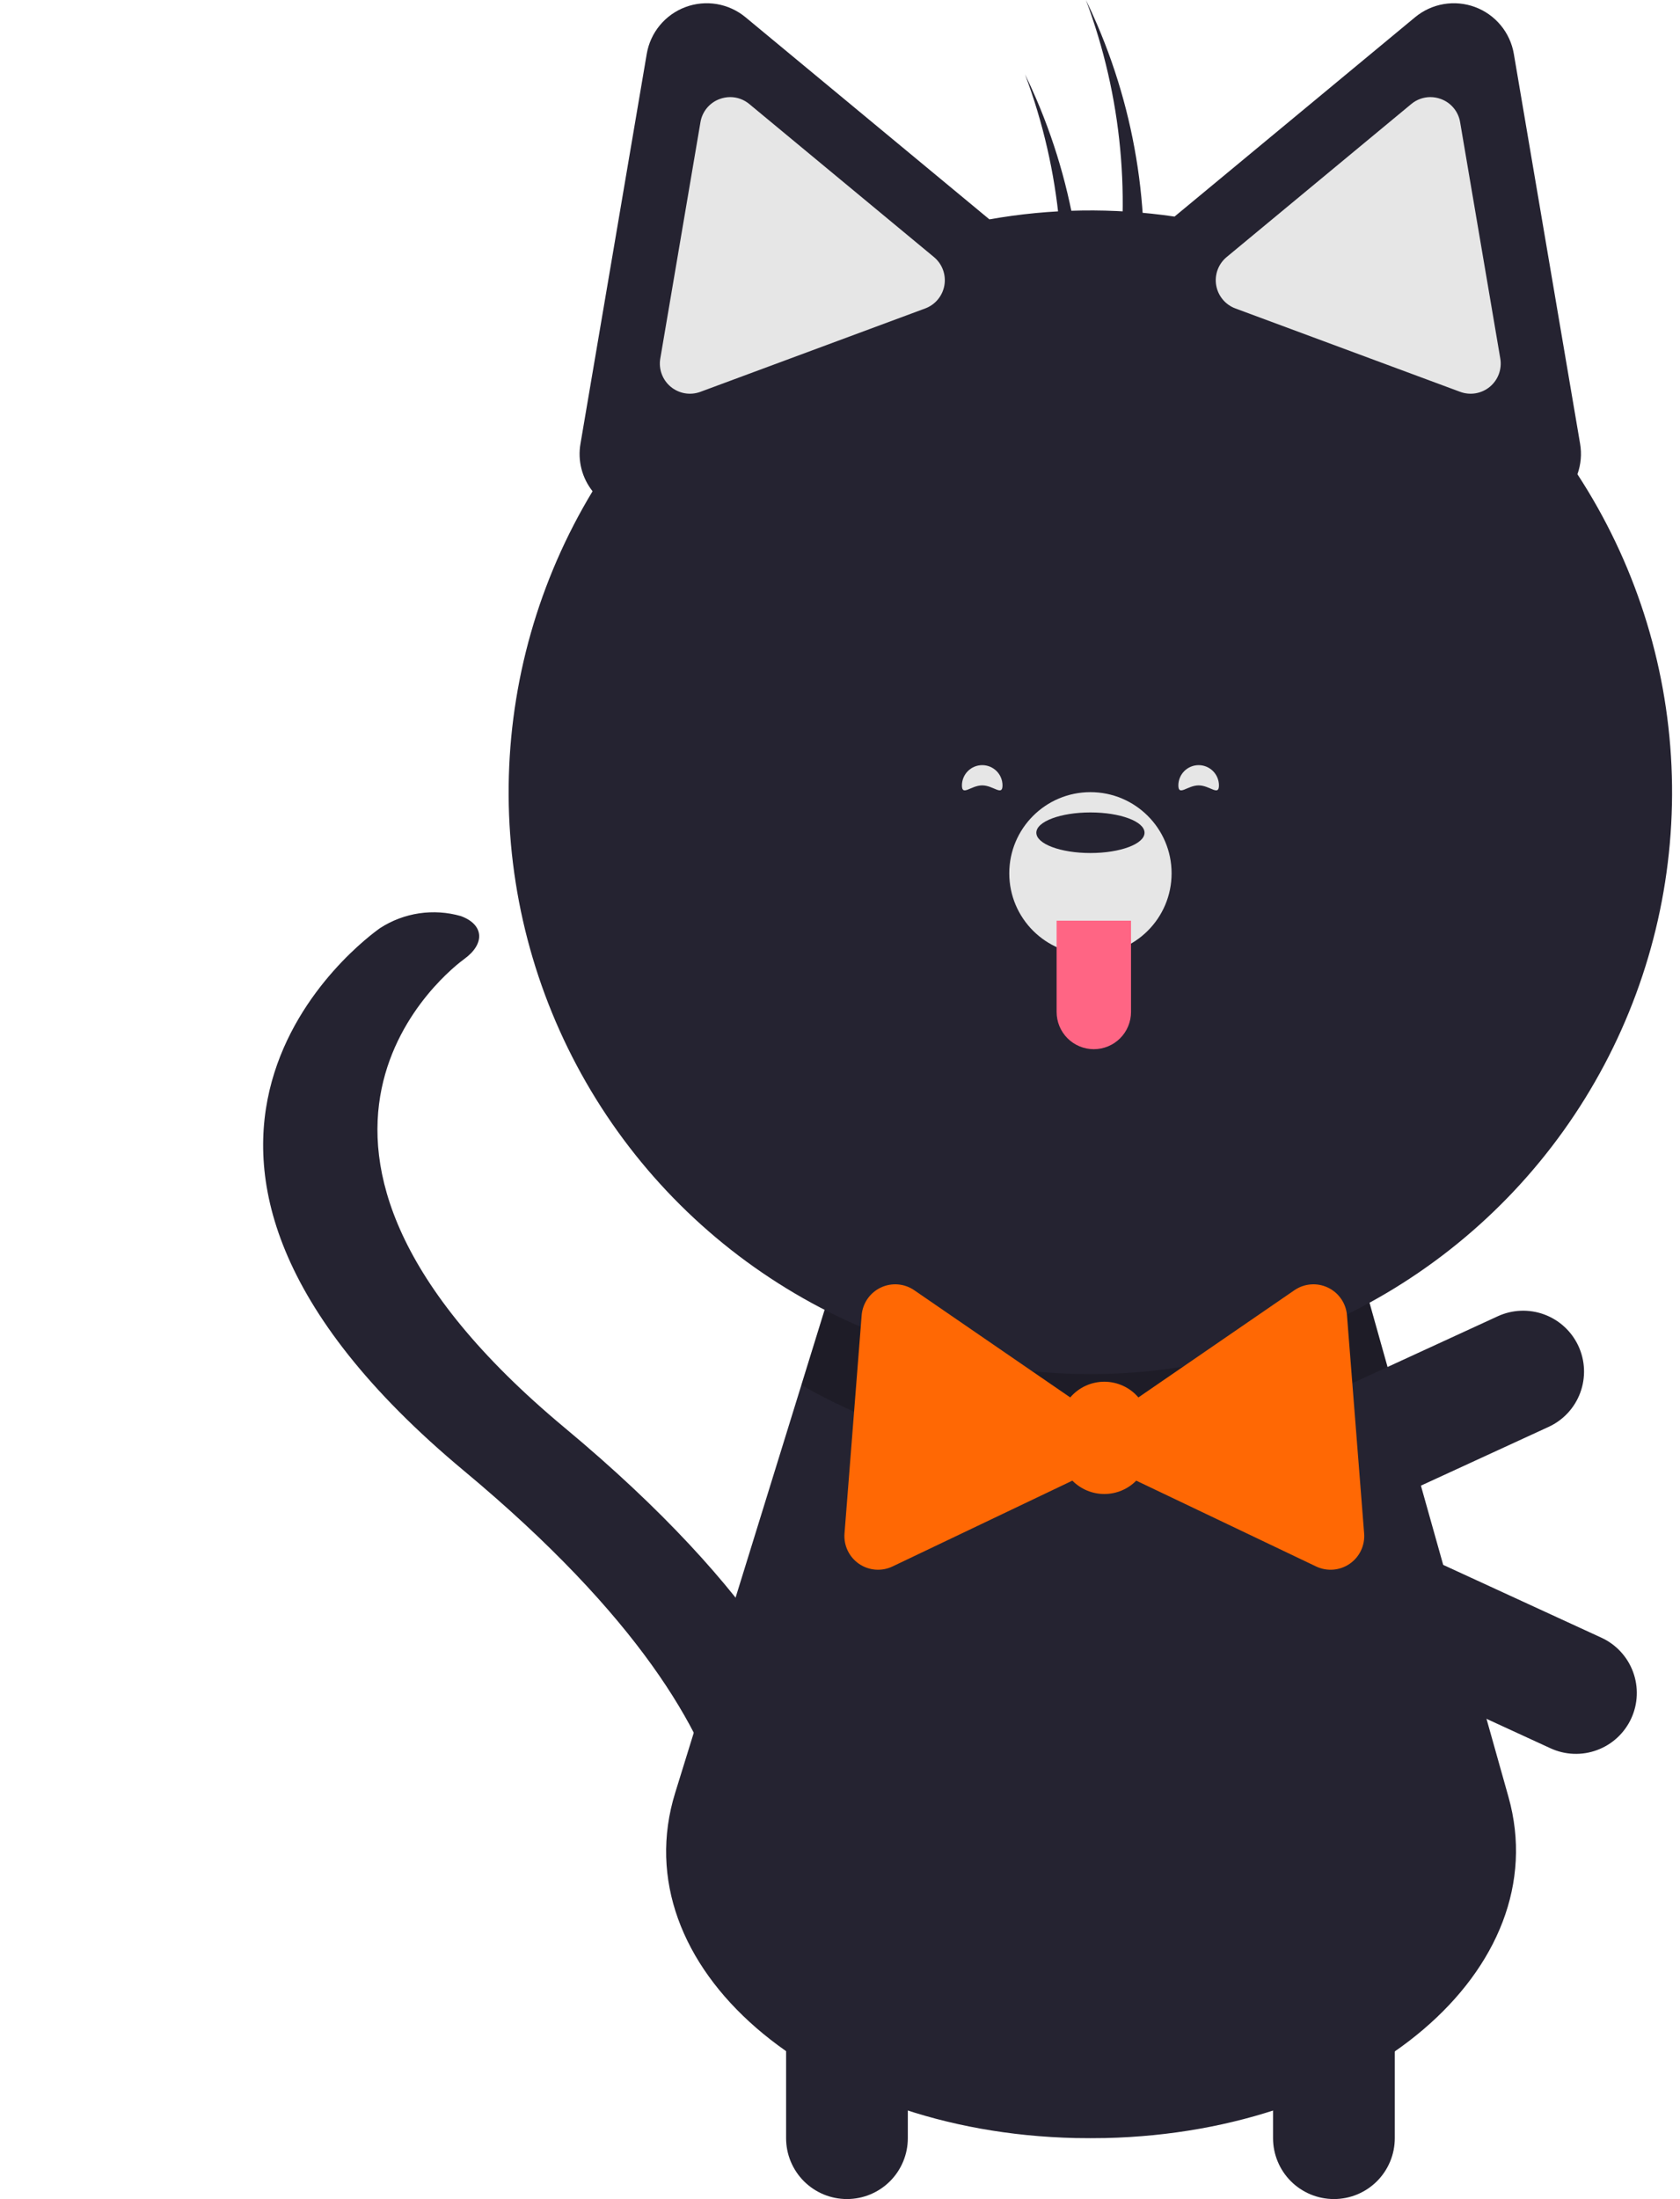 <svg width="191" height="250" viewBox="0 0 191 250" fill="none" xmlns="http://www.w3.org/2000/svg">
<path d="M122.28 243.052C122.842 243.059 123.403 243.067 123.972 243.067C124.541 243.067 125.102 243.059 125.664 243.052C155.421 242.375 176.989 223.782 171.499 204.275L158.112 156.686L154.729 144.645L94.753 145.667L91.108 157.447L76.76 203.813C70.686 223.429 92.254 242.375 122.28 243.052Z" fill="#252331"/>
<path opacity="0.2" d="M91.108 157.447C101.335 163.293 112.935 166.304 124.714 166.17C136.492 166.036 148.022 162.762 158.112 156.686L154.729 144.645L94.753 145.667L91.108 157.447Z" fill="black"/>
<path d="M95.789 205.402C93.992 195.568 86.638 180.992 64.203 162.31C25.076 129.726 51.625 109.854 52.773 109.025C55.181 107.284 55.024 105.097 52.393 104.139C50.855 103.699 49.241 103.593 47.658 103.827C46.076 104.062 44.562 104.632 43.218 105.5C41.783 106.502 8.614 130.451 52.767 167.215C92.501 200.307 81.959 218.93 81.841 219.108C80.542 221.086 82.219 222.89 85.588 223.142C88.958 223.395 92.744 221.998 94.046 220.022C94.32 219.604 97.463 214.558 95.789 205.402Z" fill="#252331"/>
<path d="M151.653 249.987C152.562 249.987 153.462 249.808 154.302 249.461C155.141 249.113 155.904 248.603 156.547 247.961C157.189 247.318 157.699 246.555 158.047 245.715C158.395 244.876 158.574 243.976 158.574 243.067V213.079C158.571 211.245 157.841 209.487 156.544 208.191C155.246 206.895 153.487 206.167 151.653 206.167C149.819 206.167 148.06 206.895 146.763 208.191C145.465 209.487 144.735 211.245 144.733 213.079V243.067C144.733 243.976 144.912 244.876 145.26 245.715C145.608 246.555 146.117 247.318 146.76 247.961C147.403 248.603 148.165 249.113 149.005 249.461C149.845 249.808 150.745 249.987 151.653 249.987V249.987Z" fill="#252331"/>
<path d="M139.634 171.35C140.013 172.176 140.552 172.918 141.219 173.536C141.886 174.153 142.668 174.633 143.52 174.948C144.373 175.264 145.279 175.408 146.187 175.373C147.095 175.338 147.987 175.124 148.813 174.744L176.056 162.21C176.882 161.831 177.626 161.293 178.245 160.626C178.863 159.959 179.344 159.177 179.66 158.324C179.975 157.471 180.12 156.564 180.085 155.656C180.051 154.747 179.837 153.854 179.457 153.028C179.077 152.202 178.538 151.459 177.87 150.841C177.203 150.223 176.42 149.743 175.567 149.428C174.714 149.113 173.807 148.97 172.898 149.005C171.989 149.041 171.097 149.256 170.271 149.637L143.028 162.171C142.202 162.551 141.46 163.089 140.842 163.756C140.225 164.423 139.745 165.205 139.43 166.057C139.114 166.91 138.97 167.816 139.005 168.724C139.04 169.632 139.254 170.524 139.634 171.35V171.35Z" fill="#252331"/>
<path d="M185.457 195.35C185.077 196.176 184.538 196.918 183.871 197.536C183.205 198.153 182.423 198.633 181.57 198.948C180.718 199.264 179.812 199.408 178.904 199.373C177.995 199.338 177.103 199.124 176.277 198.744L149.034 186.21C148.208 185.831 147.464 185.293 146.846 184.626C146.228 183.959 145.747 183.177 145.431 182.324C145.115 181.471 144.97 180.564 145.005 179.656C145.04 178.747 145.253 177.854 145.633 177.028C146.014 176.202 146.553 175.459 147.22 174.841C147.888 174.223 148.67 173.743 149.524 173.428C150.377 173.113 151.284 172.97 152.192 173.005C153.101 173.041 153.994 173.256 154.819 173.637L182.062 186.171C182.888 186.551 183.631 187.089 184.248 187.756C184.866 188.423 185.346 189.205 185.661 190.057C185.976 190.91 186.12 191.816 186.085 192.724C186.05 193.632 185.837 194.524 185.457 195.35Z" fill="#252331"/>
<path d="M96.291 249.987C95.382 249.987 94.482 249.808 93.642 249.461C92.803 249.113 92.04 248.603 91.397 247.961C90.755 247.318 90.245 246.555 89.897 245.715C89.549 244.876 89.371 243.976 89.371 243.067V213.079C89.373 211.245 90.103 209.487 91.4 208.191C92.698 206.895 94.457 206.167 96.291 206.167C98.125 206.167 99.884 206.895 101.181 208.191C102.479 209.487 103.209 211.245 103.211 213.079V243.067C103.211 243.976 103.032 244.876 102.684 245.715C102.337 246.555 101.827 247.318 101.184 247.961C100.542 248.603 99.779 249.113 98.939 249.461C98.1 249.808 97.2 249.987 96.291 249.987V249.987Z" fill="#252331"/>
<path d="M179.339 53.91C179.738 52.798 179.842 51.601 179.641 50.437L175.874 28.28L172.108 6.123C171.905 4.926 171.39 3.805 170.616 2.87C169.841 1.936 168.835 1.222 167.697 0.8C166.559 0.378 165.331 0.263 164.134 0.466C162.938 0.669 161.816 1.184 160.882 1.958L143.577 16.299L133.534 24.621C126.547 23.595 119.44 23.702 112.487 24.938L102.061 16.299L84.755 1.958C83.821 1.184 82.699 0.669 81.503 0.466C80.307 0.263 79.078 0.378 77.94 0.8C76.802 1.222 75.796 1.936 75.022 2.87C74.247 3.805 73.733 4.926 73.529 6.123L69.763 28.28L65.996 50.437C65.83 51.384 65.867 52.356 66.103 53.288C66.34 54.22 66.772 55.092 67.37 55.845C61.253 65.96 57.959 77.529 57.83 89.348C57.701 101.168 60.742 112.806 66.636 123.051C72.531 133.297 81.064 141.776 91.347 147.605C101.63 153.434 113.287 156.401 125.105 156.197C136.924 155.993 148.472 152.625 158.547 146.444C168.622 140.263 176.857 131.494 182.394 121.051C187.931 110.608 190.568 98.872 190.031 87.064C189.494 75.256 185.802 63.808 179.339 53.91H179.339Z" fill="#252331"/>
<path d="M160.444 11.83L139.459 29.22L139.458 29.221C138.996 29.604 138.642 30.102 138.433 30.665C138.225 31.229 138.168 31.837 138.268 32.429C138.369 33.021 138.624 33.577 139.007 34.039C139.39 34.502 139.889 34.855 140.452 35.064L166.005 44.543C166.568 44.752 167.177 44.809 167.769 44.709C168.361 44.608 168.917 44.353 169.379 43.97C169.842 43.587 170.195 43.088 170.404 42.525C170.613 41.962 170.67 41.353 170.57 40.761L166.002 13.892C165.905 13.298 165.651 12.741 165.267 12.278C164.884 11.815 164.383 11.462 163.818 11.256C163.434 11.113 163.027 11.039 162.616 11.038C161.822 11.04 161.053 11.32 160.444 11.83V11.83Z" fill="#E6E6E6"/>
<path d="M81.819 11.256C81.254 11.462 80.754 11.815 80.37 12.278C79.986 12.741 79.732 13.298 79.635 13.892L75.068 40.761C74.967 41.353 75.024 41.962 75.233 42.525C75.442 43.088 75.796 43.587 76.258 43.97C76.721 44.353 77.276 44.608 77.868 44.709C78.461 44.809 79.069 44.752 79.632 44.543L105.186 35.064C105.749 34.855 106.247 34.502 106.63 34.039C107.014 33.577 107.268 33.021 107.369 32.429C107.47 31.837 107.413 31.229 107.204 30.665C106.995 30.102 106.642 29.604 106.179 29.221L85.193 11.83C84.584 11.32 83.816 11.04 83.021 11.038C82.611 11.039 82.204 11.113 81.819 11.256Z" fill="#E6E6E6"/>
<path d="M123.972 108.505C129.068 108.505 133.199 104.374 133.199 99.278C133.199 94.182 129.068 90.051 123.972 90.051C118.876 90.051 114.745 94.182 114.745 99.278C114.745 104.374 118.876 108.505 123.972 108.505Z" fill="#E6E6E6"/>
<path d="M123.972 96.971C127.369 96.971 130.123 95.938 130.123 94.664C130.123 93.39 127.369 92.357 123.972 92.357C120.575 92.357 117.821 93.39 117.821 94.664C117.821 95.938 120.575 96.971 123.972 96.971Z" fill="#252331"/>
<path d="M124.357 119.271C123.801 119.271 123.251 119.161 122.738 118.949C122.225 118.736 121.759 118.425 121.366 118.032C120.973 117.639 120.662 117.173 120.449 116.66C120.237 116.147 120.127 115.597 120.127 115.041V104.661H128.586V115.041C128.586 115.597 128.476 116.147 128.264 116.66C128.051 117.173 127.74 117.639 127.347 118.032C126.954 118.425 126.488 118.736 125.975 118.949C125.462 119.161 124.912 119.271 124.357 119.271V119.271Z" fill="#FF6584"/>
<path d="M123.459 0C123.902 0.92 124.333 1.849 124.738 2.798C129.51 13.927 131.119 26.157 129.389 38.142C128.523 36.886 127.613 35.577 126.688 34.254C128.67 22.752 127.555 10.929 123.459 0V0Z" fill="#252331"/>
<path d="M116.538 8.458C116.982 9.378 117.413 10.307 117.818 11.256C122.59 22.385 124.199 34.615 122.468 46.6C121.603 45.344 120.693 44.035 119.767 42.712C121.749 31.21 120.635 19.387 116.538 8.458V8.458Z" fill="#252331"/>
<path d="M96.012 174.322L96.987 161.924L97.962 149.525C98.014 148.856 98.242 148.212 98.622 147.659C99.003 147.105 99.522 146.662 100.128 146.373C100.734 146.084 101.406 145.959 102.075 146.012C102.744 146.064 103.388 146.292 103.942 146.673L114.191 153.716L121.676 158.859C122.154 158.299 122.748 157.849 123.417 157.541C124.086 157.233 124.814 157.073 125.55 157.073C126.287 157.073 127.015 157.233 127.684 157.541C128.352 157.849 128.947 158.299 129.425 158.859L136.909 153.716L147.159 146.673C147.713 146.292 148.356 146.064 149.026 146.012C149.695 145.959 150.367 146.084 150.973 146.373C151.579 146.662 152.098 147.105 152.478 147.659C152.859 148.212 153.086 148.856 153.139 149.525L154.114 161.924L155.089 174.322C155.142 174.991 155.017 175.662 154.728 176.269C154.439 176.875 153.995 177.394 153.442 177.774C152.888 178.154 152.245 178.382 151.575 178.435C150.906 178.488 150.234 178.363 149.628 178.074L138.404 172.719L129.181 168.319C128.707 168.8 128.141 169.182 127.518 169.443C126.895 169.703 126.226 169.837 125.55 169.837C124.875 169.837 124.206 169.703 123.583 169.443C122.959 169.182 122.394 168.8 121.919 168.319L112.697 172.719L101.472 178.074C100.866 178.363 100.195 178.488 99.525 178.435C98.856 178.382 98.212 178.154 97.659 177.774C97.105 177.394 96.662 176.875 96.373 176.269C96.084 175.662 95.959 174.991 96.012 174.322V174.322Z" fill="#FF6804"/>
<path d="M133.968 89.282C133.968 90.556 135.001 89.282 136.275 89.282C137.549 89.282 138.582 90.556 138.582 89.282C138.58 88.671 138.337 88.086 137.904 87.654C137.472 87.223 136.886 86.981 136.275 86.981C135.664 86.981 135.078 87.223 134.645 87.654C134.213 88.086 133.969 88.671 133.968 89.282V89.282Z" fill="#E6E6E6"/>
<path d="M113.976 89.282C113.976 90.556 112.943 89.282 111.669 89.282C110.395 89.282 109.362 90.556 109.362 89.282C109.364 88.671 109.607 88.086 110.04 87.654C110.472 87.223 111.058 86.981 111.669 86.981C112.28 86.981 112.866 87.223 113.299 87.654C113.731 88.086 113.975 88.671 113.976 89.282V89.282Z" fill="#E6E6E6"/>
</svg>
